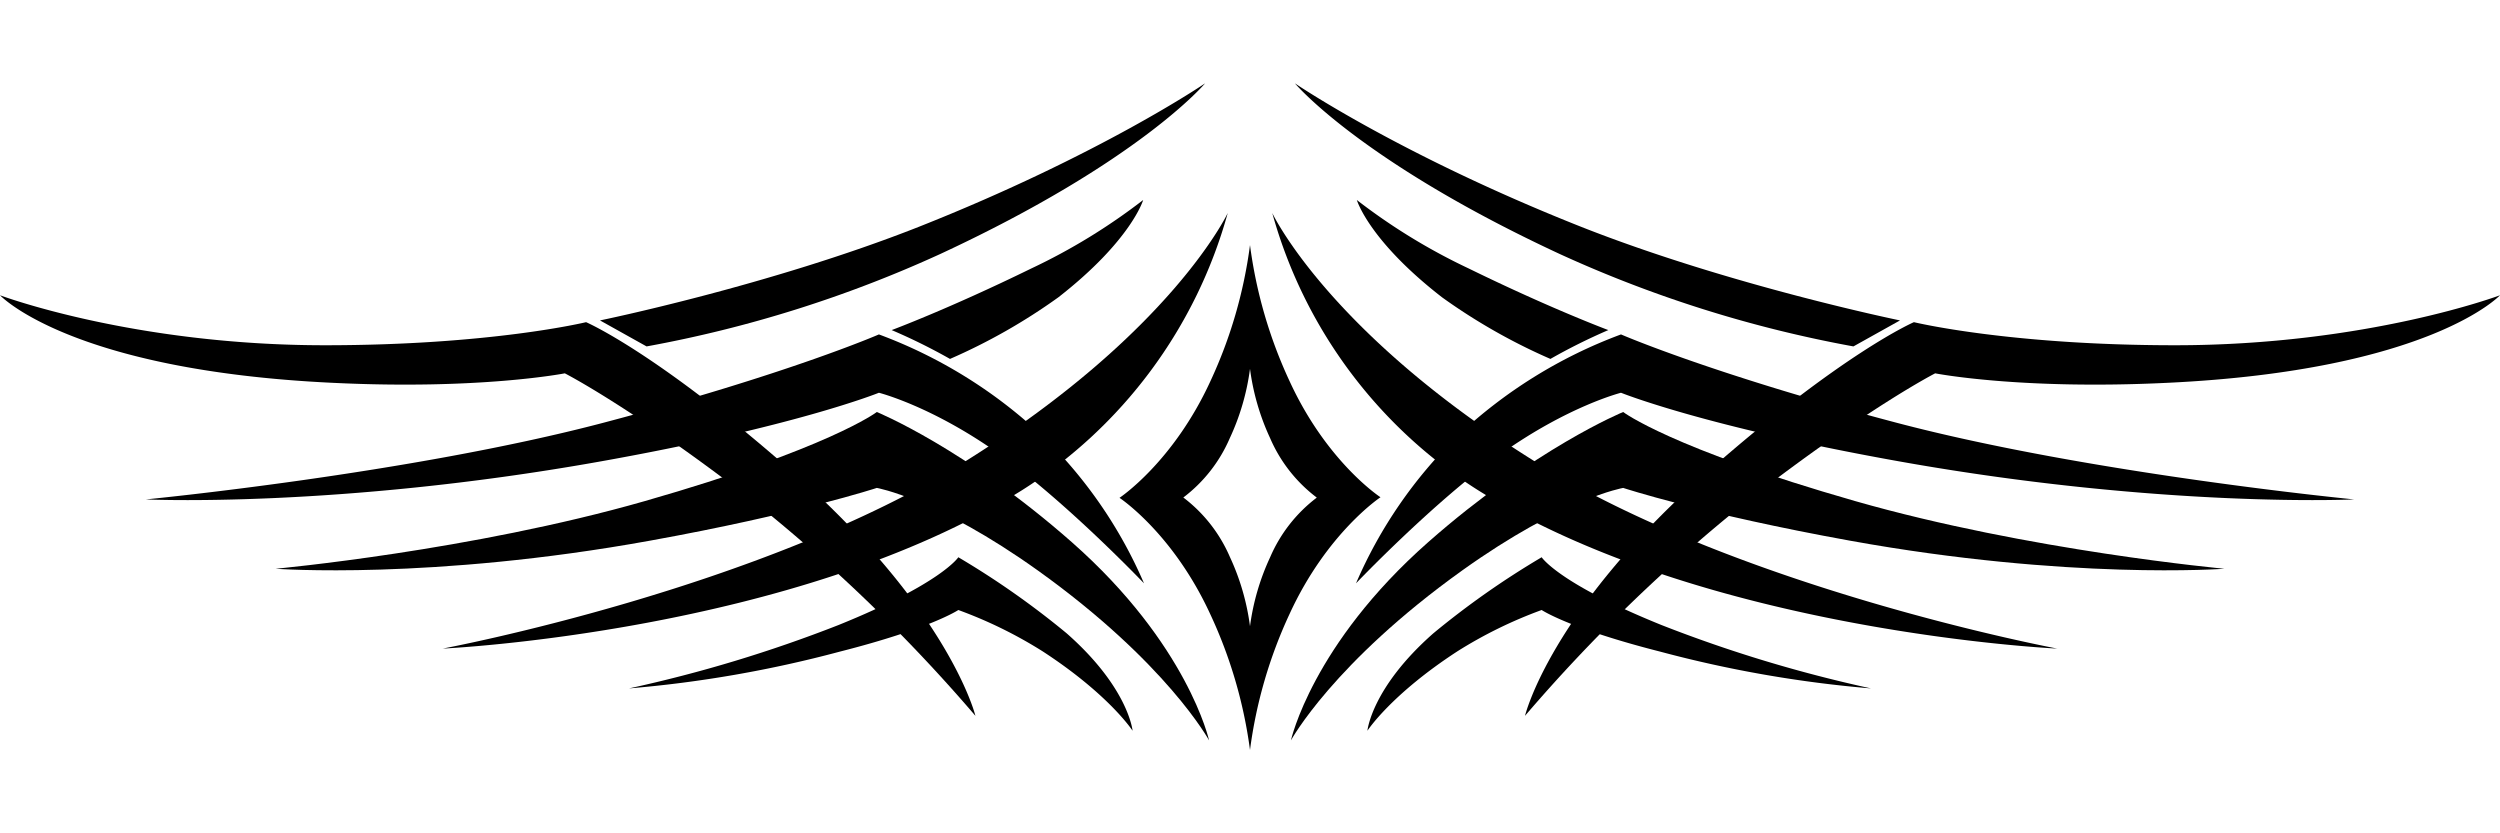 <svg id="Layer_1" data-name="Layer 1" xmlns="http://www.w3.org/2000/svg" viewBox="0 0 300 100"><path d="M154.75,45.74A55.77,55.77,0,0,1,150,29.41a55.77,55.77,0,0,1-4.75,16.33c-4.48,9.75-10.91,14-10.91,14h0s6.42,4.22,10.91,14A55.77,55.77,0,0,1,150,90a55.77,55.77,0,0,1,4.75-16.33c4.48-9.75,10.91-14,10.91-14h0S159.23,55.49,154.75,45.74Zm3.23,14a17.8,17.8,0,0,0-5.56,7.12A28.42,28.42,0,0,0,150,75.15a28.42,28.42,0,0,0-2.42-8.33A17.77,17.77,0,0,0,142,59.7h0a17.68,17.68,0,0,0,5.57-7.11A28.42,28.42,0,0,0,150,44.26a28.42,28.42,0,0,0,2.42,8.33A17.71,17.71,0,0,0,158,59.7Z"/><path d="M17.5,59.93s31.65-3.07,54.91-9.2c22.2-5.86,33.06-10.6,33.06-10.6a58,58,0,0,1,19.62,12.18A54.9,54.9,0,0,1,137.28,70s-9.34-9.8-17.41-15.54-14.4-7.33-14.4-7.33-10.14,4.12-33.85,8.32C40.29,61,17.5,59.93,17.5,59.93Z"/><path d="M282.5,59.93s-31.65-3.07-54.91-9.2c-22.2-5.86-33.07-10.6-33.07-10.6A58,58,0,0,0,174.9,52.31,55,55,0,0,0,162.72,70s9.34-9.8,17.41-15.54,14.39-7.33,14.39-7.33,10.15,4.12,33.86,8.32C259.71,61,282.5,59.93,282.5,59.93Z"/><path d="M107,39.61s6.86-2.55,16.77-7.4A72.44,72.44,0,0,0,137.18,24S135.76,28.85,127,35.68a70.43,70.43,0,0,1-13,7.39A69.92,69.92,0,0,0,107,39.61Z"/><path d="M193,39.61s-6.86-2.55-16.77-7.4A72.44,72.44,0,0,1,162.82,24s1.42,4.85,10.23,11.68a70.43,70.43,0,0,0,13,7.39A69.92,69.92,0,0,1,193,39.61Z"/><path d="M33.07,68.25s23.45-2.15,44.31-8.12c22.15-6.34,27.84-10.69,27.84-10.69s10.6,4.34,23.42,15.64c13.92,12.28,16.45,23.77,16.45,23.77s-5.06-9.31-20.56-20.4c-12.12-8.66-19.31-9.9-19.31-9.9S95.71,61.68,78,64.88C51.74,69.64,33.07,68.25,33.07,68.25Z"/><path d="M266.93,68.25s-23.45-2.15-44.31-8.12c-22.15-6.34-27.84-10.69-27.84-10.69s-10.6,4.34-23.42,15.64c-13.92,12.28-16.45,23.77-16.45,23.77s5.06-9.31,20.56-20.4c12.12-8.66,19.31-9.9,19.31-9.9s9.51,3.13,27.21,6.33C248.26,69.64,266.93,68.25,266.93,68.25Z"/><path d="M53.13,77.83S91.34,70.71,116,55.26s31.33-29.7,31.33-29.7a57.52,57.52,0,0,1-24.68,33.26C95.37,75.9,53.13,77.83,53.13,77.83Z"/><path d="M246.87,77.83S208.66,70.71,184,55.26s-31.33-29.7-31.33-29.7a57.51,57.51,0,0,0,24.69,33.26C204.63,75.9,246.87,77.83,246.87,77.83Z"/><path d="M0,35.43s15.94,6,39,6c19.94,0,31.33-2.77,31.33-2.77s8.54,3.66,24.89,18.08C114,73.33,117.05,85.9,117.05,85.9A196.23,196.23,0,0,0,90.52,60.24C76,49,67.78,44.8,67.78,44.8s-10.15,2-27.83,1.14C8.39,44.45,0,35.43,0,35.43Z"/><path d="M72,38.45s20.35-4.17,38.23-11.22C132,18.61,144.61,10,144.61,10s-7.83,9.36-31.8,20.49A148.9,148.9,0,0,1,77.59,41.57Z"/><path d="M300,35.43s-15.94,6-39,6c-19.94,0-31.33-2.77-31.33-2.77s-8.54,3.66-24.89,18.08C186,73.33,183,85.9,183,85.9a196.23,196.23,0,0,1,26.53-25.66C224,49,232.22,44.8,232.22,44.8s10.15,2,27.83,1.14C291.61,44.45,300,35.43,300,35.43Z"/><path d="M228,38.45s-20.35-4.17-38.23-11.22C168,18.61,155.39,10,155.39,10s7.83,9.36,31.8,20.49a148.9,148.9,0,0,0,35.22,11.08Z"/><path d="M75.48,82.61A164.65,164.65,0,0,0,100.63,75C113,70,115,66.87,115,66.87A101,101,0,0,1,128,76c7.43,6.54,7.91,11.69,7.91,11.69s-2.8-4.33-10.81-9.54A53,53,0,0,0,115,73.2s-3.29,2.22-14.24,5A144.27,144.27,0,0,1,75.48,82.61Z"/><path d="M224.52,82.61A164.65,164.65,0,0,1,199.37,75C187,70,185,66.87,185,66.87A101,101,0,0,0,172,76c-7.43,6.54-7.91,11.69-7.91,11.69s2.8-4.33,10.81-9.54A53,53,0,0,1,185,73.2s3.29,2.22,14.24,5A144.27,144.27,0,0,0,224.52,82.61Z"/></svg>